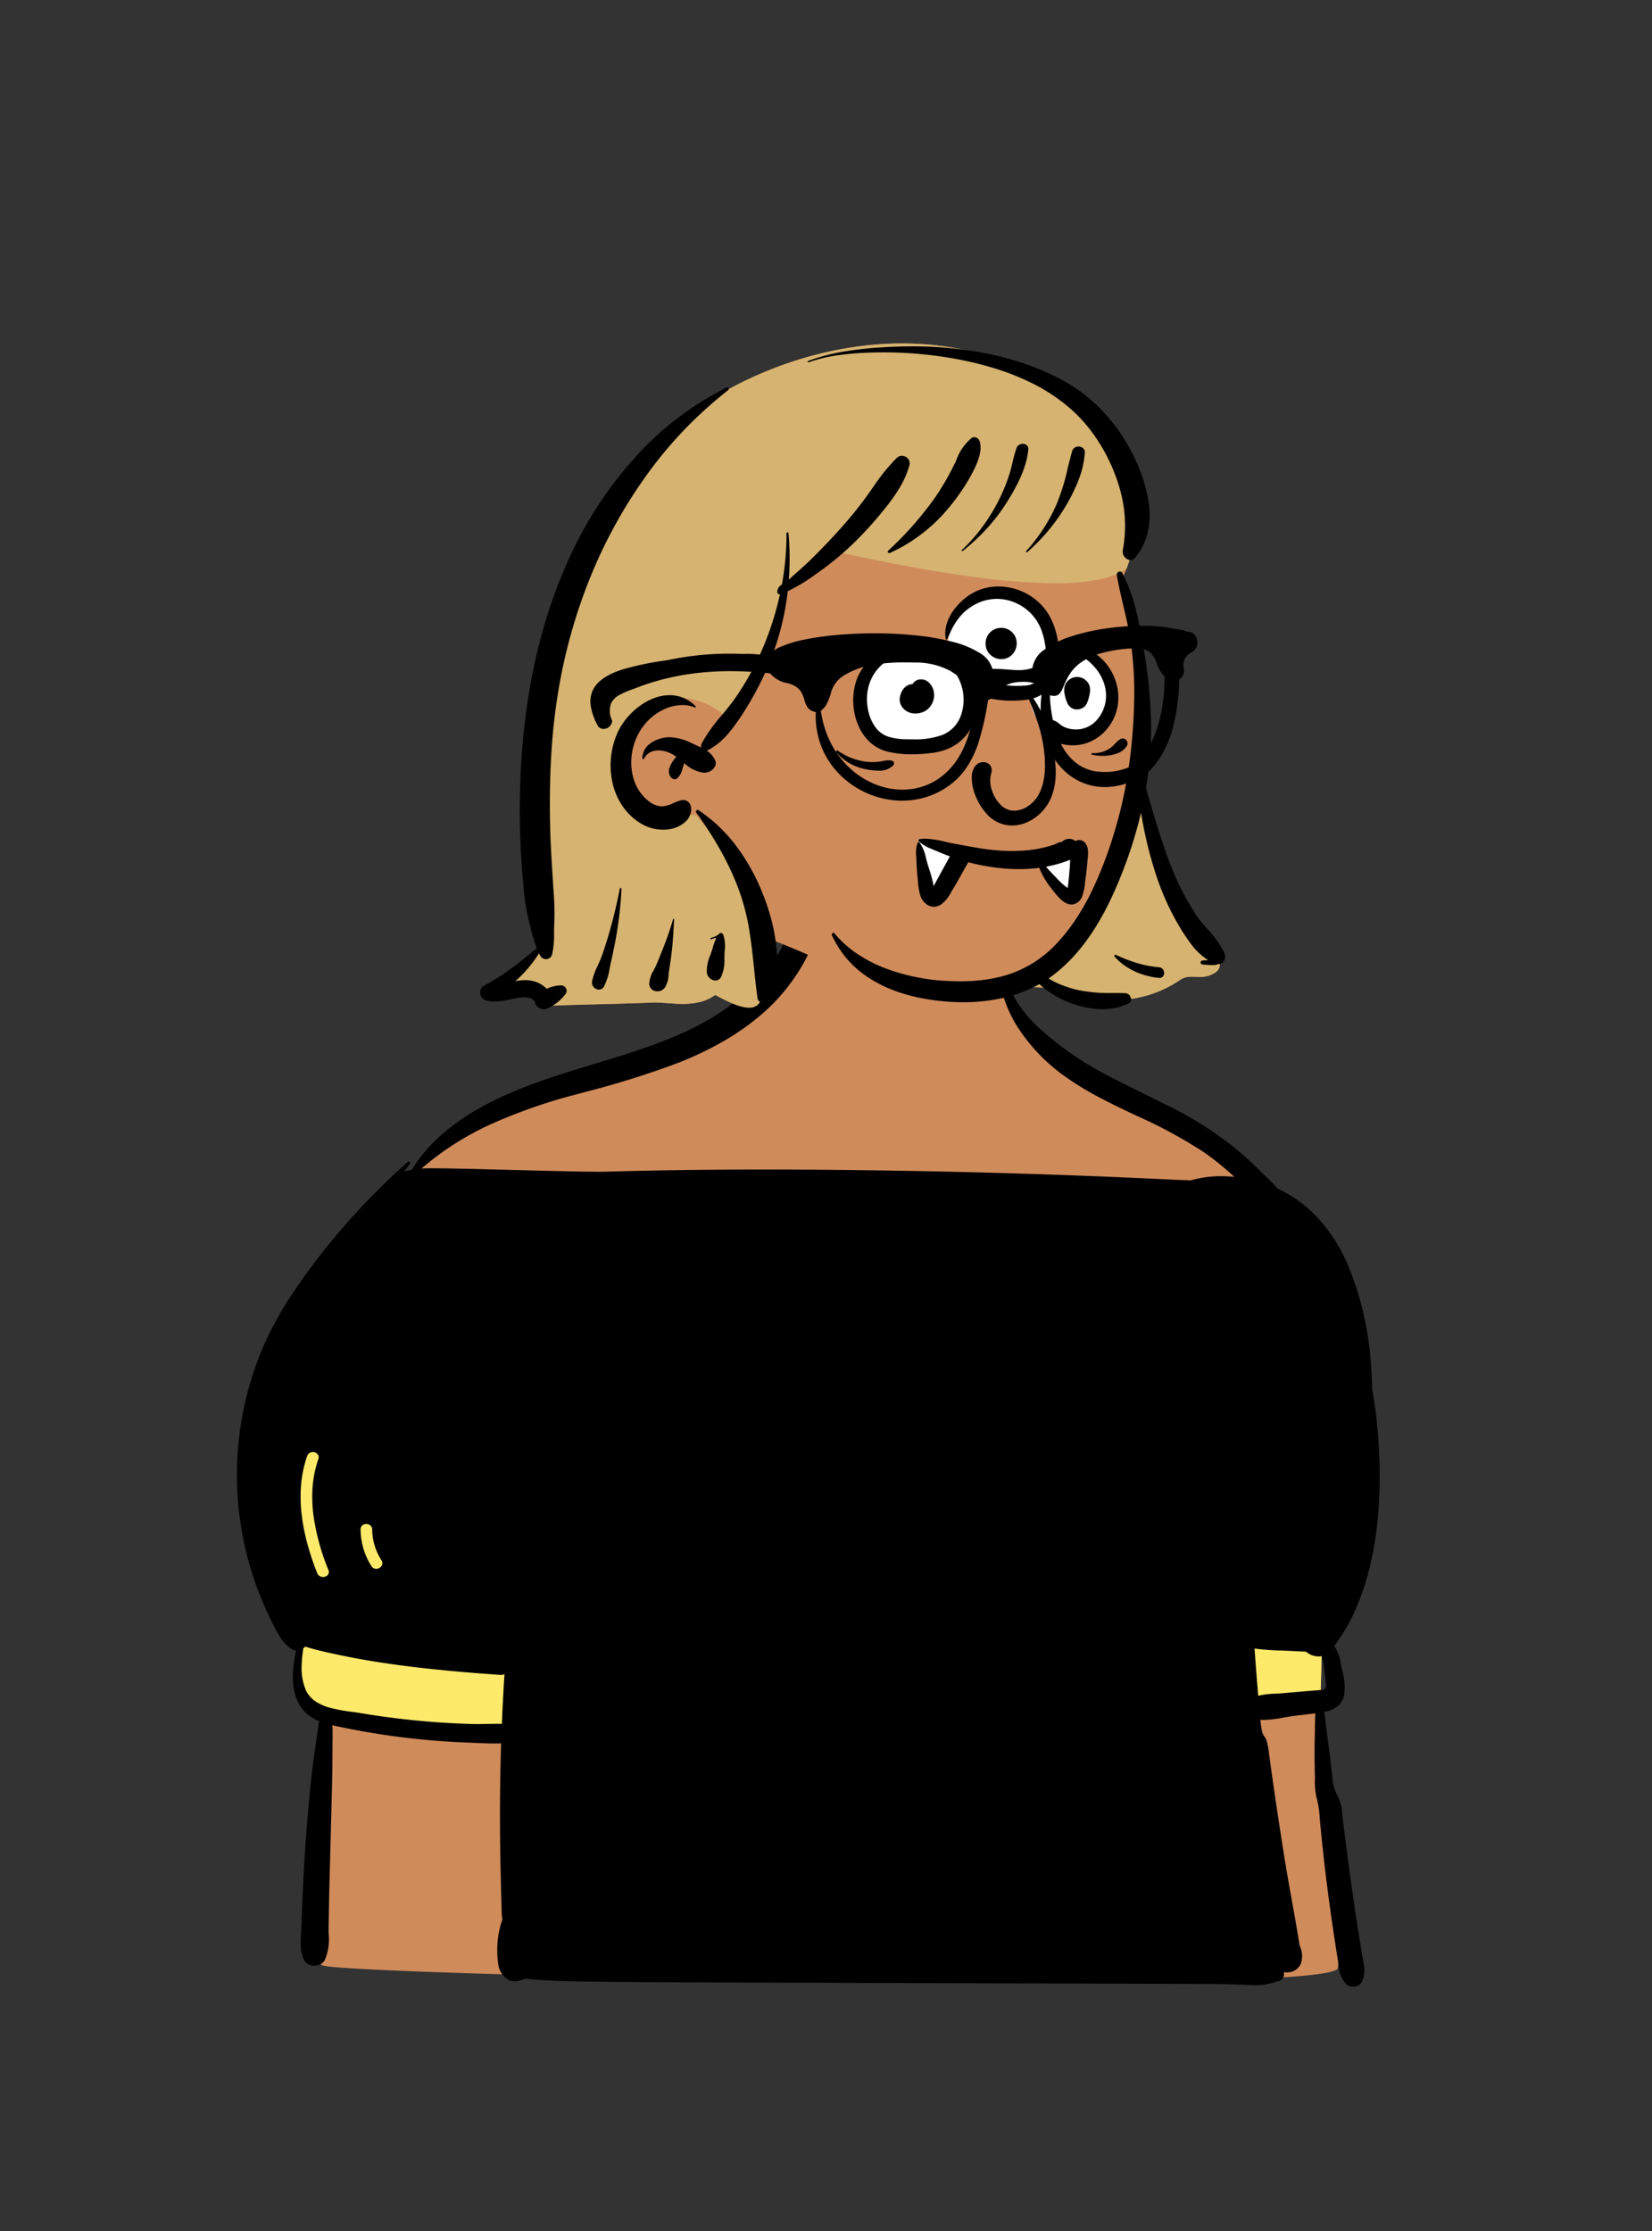 <svg id="peep-1" xmlns="http://www.w3.org/2000/svg" width="240" height="324" viewBox="0 0 240 324">
  <rect x="0" y="0" width="240" height="324" fill="#333333" stroke="none"/>
  <g id="BODY" transform="translate(31.056 135.053)">
    <path id="_Skin" data-name="✋ Skin" d="M157.3,142.745c-.513-4.762-.828-9.557-1.01-14.343s.056-9.619.16-14.4c.212-9.728.556-19.48-.218-29.193a130.27,130.27,0,0,0-5.062-27.116A69.133,69.133,0,0,0,146.4,44.958c-2.135-3.991-5.516-6.648-9.231-9.085-3.955-2.595-7.878-5.239-11.817-7.857-3.307-2.2-9.258-4.757-11.971-7.7-2.855-3.092-3.391-10.757-5.293-14.42C106.236,2.331,100.995,0,96.959,0c-6.68,0-11.741-.341-17.233,5.84-2.74,3.084-.56,6.2-3.432,9.162-2.641,2.722-9.395,5.519-12.8,7.1-4.077,1.891-8.256,3.561-12.5,5.049-4.325,1.517-8.76,2.648-13.109,4.081-4.169,1.373-9.613,7.031-12.85,10.025C22.031,44.041,21.284,43.729,19,47.11,13.976,54.531,8.95,62.037,4.952,70.071c-1.991,4-3.92,8.212-4.642,12.657C-.461,87.469.3,92.05,1.553,96.64c1.272,4.671,5.312,9.118,6.629,13.778.607,2.147-1.475,4.49-.518,6.514a14.9,14.9,0,0,0,1.766,2.791c.528.678,2.589.528,2.856,1.358s-1.221,2.579-1.244,3.447c-.031,1.242-.081,2.484-.122,3.726l-.241,7.343L10.2,150.074a16.48,16.48,0,0,0,.25,4.609,3.342,3.342,0,0,1-.384-.418c-.346-.452-1.081-.069-.787.46a4.9,4.9,0,0,0,2.025,1.951c.963,1.42,146.827,4.593,147.545.44.4-2.33-.33-4.825-.623-7.14C157.926,147.564,157.563,145.163,157.3,142.745Z" transform="translate(4.437 -6.341)" fill="#d08b5b"/>
    <path id="_Top" data-name="👕 Top" d="M0,0,150.654,8.24q.162,1.565.287,3.134c.774,9.713.43,19.465.218,29.193-.028,1.29-.066,2.583-.1,3.879L136.194,46.9,30.542,49.441,4.136,46.288l-1.1-1.9-.759-3.309c.326-1.358.983-2.764.607-4.1-.11-.388-.238-.774-.382-1.16l.136-2.655Z" transform="translate(9.731 67.093)" fill="#fdea6b"/>
    <path id="_Ink" data-name="🖍 Ink" d="M162.183,155.6a1.57,1.57,0,0,1-1.11-.432,4.294,4.294,0,0,1-1.026-2.635v0c-.02-.135-.041-.274-.064-.412-.157-.974-.308-1.942-.45-2.877-.32-2.092-.62-4.169-.892-6.176-.529-3.9-.985-7.949-1.356-12.032a13.326,13.326,0,0,0-.416-2.734,10.338,10.338,0,0,1-.273-2.934c-.064-2.511-.07-4.43-.021-6.224.01-.358.014-.728.018-1.086.008-.709.016-1.443.069-2.162-.613.084-1.237.157-1.84.228-.46.054-.937.11-1.409.171-.444.058-.9.138-1.376.222a16.947,16.947,0,0,1-2.853.338c-.177,0-.349-.006-.512-.019.177,1.89.372,2.147.578,2.418s.423.558.664,2.38c.568,4.263,1.236,8.791,2.165,14.682.354,2.244.763,4.519,1.159,6.719v.006c.391,2.171.794,4.415,1.145,6.628v0a3.4,3.4,0,0,1,.335,1.19,3.212,3.212,0,0,1-.123,1.234,1.941,1.941,0,0,1-.8,1.064,2.242,2.242,0,0,1-1.228.367,2.12,2.12,0,0,1-.491-.057,1.151,1.151,0,0,1-.084.787,1,1,0,0,1-.643.524l-.389.108a10.042,10.042,0,0,1-2.751.5h-.095c-.706-.011-1.426-.042-2.121-.071h-.02l-.808-.034c-2-.077-4.041-.082-6.012-.088h-.307l-6.109-.018h-.035l-6.076-.018-21.318-.06-.942,0L82.6,155.027l-1.993-.006c-6.523-.019-13.268-.038-19.915-.073-3.774-.019-7.467-.042-11.165-.114-2.572-.049-5.088-.116-7.58-.4-.294.1-.565.188-.828.271a2.411,2.411,0,0,1-.726.116,2.109,2.109,0,0,1-.925-.212,2.434,2.434,0,0,1-.743-.565,3.174,3.174,0,0,1-.779-1.758A13.915,13.915,0,0,1,38.2,147c.1-.4.222-.786.351-1.152a4.52,4.52,0,0,1-.076-.569c-.029-.429-.038-.87-.047-1.3v0c0-.191-.008-.389-.014-.583-.028-.929-.051-1.873-.073-2.785-.011-.455-.022-.926-.035-1.393-.066-2.657-.1-5.33-.106-7.944-.006-3.7.051-7.4.169-11.011-.3.011-.6.016-.932.016-.877,0-1.766-.039-2.625-.076h0c-.347-.015-.706-.031-1.055-.043-2.039-.074-4.114-.205-6.167-.391a110.666,110.666,0,0,1-12.158-1.8l-.236-.048h0c-.443-.09-.9-.184-1.35-.29.048.676.039,1.364.03,2.03v0c0,.2-.006.408-.007.608q0,.424,0,.848v0c-.006,1.228-.012,2.5-.036,3.747-.038,1.868-.088,3.763-.137,5.6v.008c-.028,1.041-.056,2.117-.082,3.176-.029,1.175-.061,2.365-.093,3.515v0c-.049,1.794-.1,3.65-.138,5.475-.031,1.448-.057,2.927-.076,4.4,0,.308,0,.626.007.933a7.634,7.634,0,0,1-.548,3.725,1.54,1.54,0,0,1-.655.644,1.938,1.938,0,0,1-.9.219,1.811,1.811,0,0,1-.868-.213,1.446,1.446,0,0,1-.619-.65,5.117,5.117,0,0,1-.458-1.882,15.8,15.8,0,0,1,.032-1.957v0c.015-.268.031-.544.041-.815.064-1.721.125-3.227.188-4.605.157-3.479.323-6.337.524-9,.248-3.295.522-6.235.837-8.989.172-1.509.393-3.029.606-4.5.021-.142.042-.292.061-.424.077-.54.157-1.1.266-1.645a1.873,1.873,0,0,1,.125-.842,6.779,6.779,0,0,1-1.622-.919,5.7,5.7,0,0,1-1.958-3.3,8.7,8.7,0,0,1-.254-2.045,13.764,13.764,0,0,1,.14-2.059c.09-.657.183-1.3.332-1.938A1.3,1.3,0,0,1,8,106.6a5.145,5.145,0,0,1-1.551-1.489,15.492,15.492,0,0,1-1.082-1.88l0,0-.088-.17c-.605-1.173-1.178-2.422-1.751-3.817A46.051,46.051,0,0,1,1.1,91.485,47.313,47.313,0,0,1,3.978,62.257,51.455,51.455,0,0,1,8,55.02c1.357-2.063,2.915-4.186,4.9-6.683,1.771-2.223,3.681-4.412,5.675-6.506,1.948-2.045,4.037-4.062,6.209-6a.236.236,0,0,1,.157-.065.225.225,0,0,1,.2.132.233.233,0,0,1-.036.255c-.253.313-.523.651-.824,1.031.377-.078.747-.146,1.1-.2a22.118,22.118,0,0,1,4.285-5.062,31.559,31.559,0,0,1,5.421-3.836c1.267-.718,2.589-1.381,4.04-2.028,1.293-.576,2.66-1.126,4.179-1.681,2.822-1.03,5.755-1.921,8.591-2.783,3.657-1.111,7.437-2.259,11.024-3.719A44.016,44.016,0,0,0,68.8,14.987,31.651,31.651,0,0,0,74.069,11.1a24.28,24.28,0,0,0,4.012-4.652,21.123,21.123,0,0,0,1.51-2.746c.166-.368.309-.748.448-1.116h0A11.657,11.657,0,0,1,80.816.828,1.636,1.636,0,0,1,82.271,0a1.852,1.852,0,0,1,1.315.538A1.589,1.589,0,0,1,84.045,1.7a7.668,7.668,0,0,1-.268,1.833,12.061,12.061,0,0,1-.652,1.815,24.3,24.3,0,0,1-1.873,3.32,27.346,27.346,0,0,1-4.914,5.607,34.482,34.482,0,0,1-2.816,2.2c-.938.66-1.942,1.3-2.984,1.894a49.331,49.331,0,0,1-6.361,3.03,128.55,128.55,0,0,1-13.538,4.248l-.065.018-1.051.288a78.068,78.068,0,0,0-13.321,4.7,44.544,44.544,0,0,0-4.921,2.762,41.047,41.047,0,0,0-4.48,3.369c.234-.027.738-.04,1.542-.04,2.463,0,7.362.128,12.1.252h.023c4.746.124,9.653.253,12.124.253.422,0,.768,0,1.029-.011,7.3-.212,14.835-.314,23.031-.314,6.513,0,13.375.066,20.978.2,7.228.128,14.593.323,21.889.581,3.586.126,7.234.272,11.153.446,2.029.09,3.817.173,5.468.256.328.016.66.028.981.039.462.017.94.034,1.408.062a15.737,15.737,0,0,1,4.457-.614,18.817,18.817,0,0,1,1.9.1,39.517,39.517,0,0,0-4.46-3.608,69.826,69.826,0,0,0-9.8-5.3c-1.757-.832-3.574-1.692-5.318-2.617a43.547,43.547,0,0,1-5.058-3.089,26.114,26.114,0,0,1-6.832-7.122,18.664,18.664,0,0,1-2.076-4.463,15.109,15.109,0,0,1-.674-4.889.175.175,0,0,1,.181-.166.146.146,0,0,1,.149.121,17.522,17.522,0,0,0,2.03,5.218,17.985,17.985,0,0,0,3.543,4.333,45.366,45.366,0,0,0,8.03,5.829c2.387,1.337,4.88,2.561,7.292,3.745h0c.969.476,1.971.967,2.953,1.46a54.116,54.116,0,0,1,9.615,5.943,50.385,50.385,0,0,1,4.27,3.838c.235.234.483.47.745.719a21.675,21.675,0,0,1,1.724,1.767c.039.016.08.034.118.053a18.46,18.46,0,0,1,3.325,2.029,19.406,19.406,0,0,1,2.755,2.583,22.488,22.488,0,0,1,2.235,3.035,27.55,27.55,0,0,1,1.765,3.383,45.766,45.766,0,0,1,3.37,14.944c.073.985.12,1.993.14,3a73.454,73.454,0,0,1,1.079,14.341,61.862,61.862,0,0,1-.447,6.252,45.744,45.744,0,0,1-1.188,6.151,36.822,36.822,0,0,1-1.952,5.544,24.535,24.535,0,0,1-3,5.063,7.282,7.282,0,0,1,1.022,2.914l0,.009c.027.137.053.266.08.393.023.11.046.219.071.334v0a8.463,8.463,0,0,1,.248,3.628,2.769,2.769,0,0,1-.992,1.549,3.884,3.884,0,0,1-1.713.733l-.022,0c-.051.009-.1.018-.155.026.116.668.2,1.355.271,2.019v.008c.045.39.091.794.144,1.18.284,2.05.524,4.083.756,6.05a6.164,6.164,0,0,0,.725,2.837,6.186,6.186,0,0,1,.729,2.834c.438,3.642.954,7.537,1.578,11.905.285,2,.6,4.072.936,6.163.127.787.3,1.826.473,2.872.018.109.037.217.055.321v0a4.519,4.519,0,0,1-.151,2.974,1.244,1.244,0,0,1-.533.559A1.557,1.557,0,0,1,162.183,155.6ZM9.9,106.209a1.306,1.306,0,0,1-.283.268c-.024.239-.054.482-.083.717v0a15.182,15.182,0,0,0-.147,1.81,8.136,8.136,0,0,0,.67,3.66,4.084,4.084,0,0,0,1.394,1.532,7.046,7.046,0,0,0,1.963.871,23.1,23.1,0,0,0,3.268.614c.439.06.853.117,1.24.183,3.5.589,7.1,1.026,10.69,1.3,1.8.138,3.667.233,5.552.285.231.006.473.009.739.009.462,0,.934-.009,1.391-.018h.012c.455-.009.925-.018,1.388-.018.281,0,.535,0,.778.01.1-2.425.229-4.852.382-7.213a1.246,1.246,0,0,1-.5.1c-.037,0-.075,0-.113,0-4.29-.3-9.947-.746-15.67-1.551-2.786-.391-5.435-.853-7.872-1.372C13.208,107.076,11.512,106.717,9.9,106.209Zm137.922.285c.171,2.369.351,4.675.537,6.856a12.485,12.485,0,0,1,2.554-.311c.34-.018.692-.037,1.027-.066l3.566-.31c.237-.02.482-.037.7-.053h0c.391-.028.795-.057,1.188-.1.041,0,.084-.008.13-.012h0a.743.743,0,0,0,.588-.214,1.638,1.638,0,0,0,.039-.929v0c-.011-.083-.02-.155-.024-.213-.042-.549-.1-1.1-.184-1.644q-.018-.125-.036-.252l0-.021a13,13,0,0,0-.251-1.407,1.906,1.906,0,0,0-.075-.233,2.281,2.281,0,0,1-.479.05,2.82,2.82,0,0,1-1.8-.688c-.327-.017-.66-.032-.982-.046h0c-.373-.016-.759-.034-1.137-.055-.5-.028-1.013-.047-1.512-.066h0a35.93,35.93,0,0,1-3.846-.284ZM11.011,77.948a.837.837,0,0,0-.821.58A17.187,17.187,0,0,0,9.3,82.783a21.753,21.753,0,0,0,.1,4.339,29.518,29.518,0,0,0,.858,4.294,40.345,40.345,0,0,0,1.387,4.118.879.879,0,0,0,.846.566.888.888,0,0,0,.737-.352.68.68,0,0,0,.046-.664,32.981,32.981,0,0,1-2.172-7.963,20.3,20.3,0,0,1-.121-4.1,16.023,16.023,0,0,1,.832-4.039.726.726,0,0,0-.073-.678A.9.9,0,0,0,11.011,77.948Zm7.767,10.458a.865.865,0,0,0-.618.242.777.777,0,0,0-.212.574,10.4,10.4,0,0,0,.417,2.759,9.936,9.936,0,0,0,1.159,2.537.805.805,0,0,0,.693.393.947.947,0,0,0,.814-.47.735.735,0,0,0-.048-.776,8.339,8.339,0,0,1-1.345-4.443.793.793,0,0,0-.275-.612A.9.9,0,0,0,18.777,88.406Z" transform="translate(3.379 -2.132)"/>
  </g>
  <g id="HEAD" transform="translate(78.592 38.043)">
    <path id="_Skin-2" data-name="✋ Skin" d="M95.213,77.955c-.836-1.239-2.848-10.23-4.133-11.613.1-5.311,1.562-23.7-2.622-31.967.88-.892,3.218-8.576,2.622-11.48C93.051,16.813,80.39,7.151,75.572,4.54,53.178-7.5,20.728,5.79,10.544,28.091c-6.12,13.43-6.233,28.467-6.925,42.918-.082,3.093-.365,6.211-.362,9.3.443,2.715,2.59,5.48.962,7.737C2.421,89.293-1.213,92.33.4,94.053c.948.792,2.463.332,3.492,1.093.524.294.851.938,1.463,1.036,5.6-.213,9.546-.231,15.159-.459,2.458-.081,6.2.961,9.021-1.113,9.853,5.494,5.732-2.477,7.724-8.152,6.067,2.057,18.154,8.615,24.621,8.827,5.256.651,10.17-2.417,15.337-1.719,6.419,2.391,13.941,2.922,19.821-1.123,1.467-1.059,3.1.168,4.949-.976C105.587,89.744,97.027,79.867,95.213,77.955Z" transform="translate(-4.216 11.836)" fill="#d08b5b"/>
    <path id="_Hair" data-name="💈 Hair" d="M34.456,96.457c-1.079,0-2.687-.6-4.916-1.847a6.3,6.3,0,0,1-2.3,1.048,10.307,10.307,0,0,1-2.437.256c-.7,0-1.368-.044-2.106-.1l-.106-.008c-.637-.046-1.238-.09-1.785-.09-.1,0-.2,0-.291,0-2.93.119-5.456.182-7.9.243-2.253.056-4.583.114-7.26.216a1.76,1.76,0,0,1-.9-.577,2.839,2.839,0,0,0-.561-.459,3.592,3.592,0,0,0-1.747-.532A3.213,3.213,0,0,1,.4,94.053a1.443,1.443,0,0,1-.4-1.187,5.049,5.049,0,0,1,1.634-2.673,18.923,18.923,0,0,1,2.575-2.146,3.073,3.073,0,0,0,.53-1.193,3.867,3.867,0,0,0,.036-1.265,12.623,12.623,0,0,0-.761-2.679,14.951,14.951,0,0,1-.768-2.6c0-1.814.1-3.668.192-5.46.067-1.26.136-2.562.17-3.84l.061-1.3c.04-.873.079-1.764.117-2.625v-.01c.288-6.54.587-13.3,1.5-19.869a81.758,81.758,0,0,1,1.921-9.728c.433-1.631.923-3.228,1.456-4.745.56-1.593,1.187-3.154,1.864-4.64a42.222,42.222,0,0,1,7.742-11.357,50.279,50.279,0,0,1,5.2-4.789,54.328,54.328,0,0,1,5.888-4.093,56.077,56.077,0,0,1,13.21-5.785A52.989,52.989,0,0,1,49.6.53,48.585,48.585,0,0,1,56.685,0a42.655,42.655,0,0,1,9.739,1.1A37.352,37.352,0,0,1,75.572,4.54,42.232,42.232,0,0,1,80.3,7.654a52.779,52.779,0,0,1,5.567,4.762c2.968,2.952,6.281,7.167,5.208,10.48a13.918,13.918,0,0,1-.344,4.717A35.16,35.16,0,0,1,89.3,32.678a7.7,7.7,0,0,1-1.738.94,13.94,13.94,0,0,1-2.315.671,32.2,32.2,0,0,1-6.358.537,95.4,95.4,0,0,1-12.937-1.075c-5.057-.714-10.963-1.8-17.554-3.227l-.867-.189-7.717,4.584L36.643,46.86a22.724,22.724,0,0,0-2.886,3.516,26.5,26.5,0,0,0-2.273,4.216,10.115,10.115,0,0,0-1.943-1.552,10.58,10.58,0,0,0-2.236-1.067,9.1,9.1,0,0,0-2.907-.485c-.277,0-.557.013-.834.04a28.539,28.539,0,0,0-4,2.057,14.288,14.288,0,0,0-2.789,2.233,3.661,3.661,0,0,0-.807,1.49,8.084,8.084,0,0,0-.283,2.2,26.354,26.354,0,0,0,1,6.513l.086.326,6.794,2.121h3.153l8.662,10.612,1.265,10.917c-.036.612-.051,1.212-.064,1.793A12.788,12.788,0,0,1,36.25,95.1,1.721,1.721,0,0,1,34.456,96.457Zm52.4-1.034a25.2,25.2,0,0,1-4.895-.5,30.916,30.916,0,0,1-4.742-1.356,11.944,11.944,0,0,0-1.594-.1c-.212,0-.43.005-.649.016l-.306-.962L81.7,86.458,89.192,71.33l1.973-7.49-.044,1.127c-.021.586-.034,1.023-.041,1.377.742.8,1.722,4.118,2.587,7.047a28.318,28.318,0,0,0,1.546,4.565l.181.193a59.411,59.411,0,0,1,4.622,5.727,24.643,24.643,0,0,1,2.15,3.6,5.173,5.173,0,0,1,.661,2.907,1.449,1.449,0,0,1-.835,1.088A3.744,3.744,0,0,1,99.912,92c-.2,0-.393-.007-.581-.015h-.008c-.193-.007-.375-.014-.558-.014a2.754,2.754,0,0,0-1.721.473,16.464,16.464,0,0,1-4.9,2.283A19.578,19.578,0,0,1,86.859,95.423Z" transform="translate(-4.216 11.836)" fill="#d6b370"/>
    <path id="_Ink-2" data-name="🖍 Ink" d="M90.429,96.267a13.185,13.185,0,0,1-4.1-.719,14.1,14.1,0,0,1-3.612-1.771,10.368,10.368,0,0,1-1.451-1.158,19.89,19.89,0,0,1-5.338,2.017,25.981,25.981,0,0,1-5.733.614,32.09,32.09,0,0,1-5.673-.519A25.074,25.074,0,0,1,60.292,93.6a19.155,19.155,0,0,1-3.912-1.962,14.523,14.523,0,0,1-3.065-2.677,14.9,14.9,0,0,1-2.193-3.428.257.257,0,0,1,.021-.247.244.244,0,0,1,.2-.122.2.2,0,0,1,.154.081,15.447,15.447,0,0,0,3.294,2.969,20.347,20.347,0,0,0,3.988,2.068,29.457,29.457,0,0,0,8.74,1.857c.761.049,1.507.073,2.217.073a26.853,26.853,0,0,0,3.491-.218,20.483,20.483,0,0,0,3.413-.739,16.607,16.607,0,0,0,7.176-4.585,26.431,26.431,0,0,0,2.746-3.486,35.255,35.255,0,0,0,2.226-3.895,57.731,57.731,0,0,0,3.243-8.33,63.792,63.792,0,0,0,2.132-9.274A77.158,77.158,0,0,0,95.01,52.2a51.527,51.527,0,0,0-.527-9.621c-.264-1.665-.653-3.328-1.03-4.937h0c-.336-1.433-.683-2.915-.939-4.392a.464.464,0,0,1,.106-.382.473.473,0,0,1,.353-.175.374.374,0,0,1,.336.222,24.616,24.616,0,0,1,1.984,5.378c.476,1.86.8,3.73,1.126,5.642a71.044,71.044,0,0,1,1.076,11.383,51.3,51.3,0,0,1-.75,8.868l.061.21c.115.392.229.781.341,1.154l.173.577c.134.443.265.889.393,1.321v0c.194.656.394,1.335.6,2,.69,2.217,1.457,4.581,2.4,6.846a36.581,36.581,0,0,0,3.3,6.237,21.516,21.516,0,0,0,1.7,2.131,13.622,13.622,0,0,1,2.436,3.459,1.277,1.277,0,0,1-.1,1.171.891.891,0,0,1-.759.421,1.024,1.024,0,0,1-.139-.01.362.362,0,0,1-.255.126c-.188.016-.378.024-.582.024-.47,0-.943-.045-1.361-.084a.288.288,0,0,1,0-.575c.334-.032.589-.052.827-.065a9.032,9.032,0,0,1-2.461-2.3,28.233,28.233,0,0,1-1.853-2.805,37.032,37.032,0,0,1-3.283-7.369,57.475,57.475,0,0,1-1.994-7.993c-.054-.293-.107-.6-.164-.937a62.326,62.326,0,0,1-2.4,7.848l-.135.352c-.608,1.58-1.206,2.985-1.827,4.295a40.7,40.7,0,0,1-2.234,4.122A29.566,29.566,0,0,1,86.674,88.1a23,23,0,0,1-3.388,3.2c-.2.152-.418.309-.691.5l.284.163c.312.179.573.323.833.444A16.4,16.4,0,0,0,86.9,93.485a23.3,23.3,0,0,0,5.153.422h0c.562,0,1.142.009,1.709.027a.88.88,0,0,1,.795.717.682.682,0,0,1-.386.8,8.3,8.3,0,0,1-1.85.627A9.142,9.142,0,0,1,90.429,96.267ZM9.241,96.262a1.284,1.284,0,0,1-.744-.235,1.32,1.32,0,0,1-.486-.653L8,95.326a.989.989,0,0,0-.61-.627,2.607,2.607,0,0,0-.985-.161,5.788,5.788,0,0,0-1.086.114l-.224.046-.422.09-.016,0a12.052,12.052,0,0,1-2.5.358,4.958,4.958,0,0,1-1.311-.167,1.082,1.082,0,0,1-.579-.393,1.292,1.292,0,0,1-.253-.64,1.168,1.168,0,0,1,.1-.622,1.016,1.016,0,0,1,.457-.471,29.5,29.5,0,0,0,3.8-2.393c1.2-.876,2.376-1.833,3.514-2.758h0l.362-.295a23.9,23.9,0,0,1-.965-3.227v0c-.077-.31-.157-.631-.237-.938a32.477,32.477,0,0,1-.768-5.288c-.017-.191-.037-.408-.056-.617a110.948,110.948,0,0,1-.436-11.2c.032-3.221.2-6.4.493-9.439a93.345,93.345,0,0,1,1.377-9.335,80.7,80.7,0,0,1,2.383-9.112,71.478,71.478,0,0,1,3.513-8.77,56.32,56.32,0,0,1,4.153-7.2,58.4,58.4,0,0,1,5.15-6.521,43.826,43.826,0,0,1,6.031-5.481,47.141,47.141,0,0,1,6.919-4.3.259.259,0,0,1,.118-.031.212.212,0,0,1,.2.15.241.241,0,0,1-.089.274A60.553,60.553,0,0,0,23.659,19.465a71.081,71.081,0,0,0-7.773,14.4,78.108,78.108,0,0,0-4.44,15.762,87.163,87.163,0,0,0-1.092,9.621c-.184,3.028-.244,6.2-.185,9.685.041,2.426.171,4.826.352,7.683l.183,2.837a37.621,37.621,0,0,1,.1,3.96l-.015.307c-.027.475-.031.958-.035,1.426a13.255,13.255,0,0,1-.287,3.185.929.929,0,0,1-1.68.22c-.067-.114-.136-.243-.219-.406a18.9,18.9,0,0,1-3.445,4.063,6.658,6.658,0,0,1,1.416-.173,4.337,4.337,0,0,1,.515.03A4.225,4.225,0,0,1,9.693,93.3a5.006,5.006,0,0,1,2.107-.5h0a.791.791,0,0,1,.686.428.725.725,0,0,1-.016.749A6.476,6.476,0,0,1,9.885,96.1,1.361,1.361,0,0,1,9.241,96.262ZM41.086,95.3a.811.811,0,0,1-.512-.164A.791.791,0,0,1,40.3,94.6c-.191-1.386-.337-2.8-.479-4.158h0c-.173-1.661-.351-3.378-.611-5.054a32.175,32.175,0,0,0-2.374-8.368c-.459-1.065-.989-2.155-1.576-3.241a55.539,55.539,0,0,0-3.861-6.086.207.207,0,0,1-.014-.222.28.28,0,0,1,.237-.152.207.207,0,0,1,.116.035A22.328,22.328,0,0,1,37.251,72.6a29.581,29.581,0,0,1,3.73,6.664,32.813,32.813,0,0,1,1.261,3.69,25.77,25.77,0,0,1,.766,3.907,16.325,16.325,0,0,1-.825,7.747A1.205,1.205,0,0,1,41.086,95.3ZM25.769,93.665a1.232,1.232,0,0,1-.894-.357,1.093,1.093,0,0,1-.287-.826,4.036,4.036,0,0,1,.6-1.8v0c.076-.145.155-.3.232-.453.258-.526.482-1.077.668-1.547L26.4,87.9a48.512,48.512,0,0,0,1.648-4.7.078.078,0,0,1,.077-.056.082.082,0,0,1,.06.024.069.069,0,0,1,.018.053c-.022.346-.043.7-.064,1.039-.079,1.324-.161,2.693-.329,4.024-.064.505-.141,1.017-.217,1.512h0c-.046.3-.093.613-.137.921-.025.176-.044.354-.063.526a3.864,3.864,0,0,1-.521,1.859A1.322,1.322,0,0,1,25.769,93.665Zm-8.508-.247a1.041,1.041,0,0,1-.985-1.21,9.748,9.748,0,0,1,.825-2.282c.181-.4.369-.808.515-1.2.344-.928.674-1.935,1.038-3.167.626-2.116,1.185-4.41,1.66-6.819a.1.1,0,0,1,.109-.085.134.134,0,0,1,.1.039.1.1,0,0,1,.028.077,55.738,55.738,0,0,1-.8,7.089c-.168.94-.375,1.955-.651,3.2l-.1.455c-.055.242-.1.488-.156.748a9.14,9.14,0,0,1-.825,2.683A.854.854,0,0,1,17.261,93.418Zm16.944-1.325a1.264,1.264,0,0,1-.816-.334,1.282,1.282,0,0,1-.439-.808,5.741,5.741,0,0,1,.5-2.532c.074-.206.15-.42.218-.628.053-.163.1-.329.151-.49a7.352,7.352,0,0,1,.53-1.411,5.07,5.07,0,0,0-.572.146c-.077.023-.15.045-.223.064a.1.1,0,0,1-.026,0,.083.083,0,0,1-.081-.073.091.091,0,0,1,.06-.1c.073-.026.152-.052.221-.075a2.465,2.465,0,0,0,.982-.5l.05-.052a.3.3,0,0,1,.226-.105.414.414,0,0,1,.357.26,5.26,5.26,0,0,1,.2,2.344c-.014.217-.028.442-.034.657l-.005.214q0,.09,0,.18v.02a5.968,5.968,0,0,1-.453,2.647A.925.925,0,0,1,34.206,92.093Zm64.515-.376c-.026,0-.054,0-.081,0a10.731,10.731,0,0,1-3.508-.943,9.725,9.725,0,0,1-1.586-.922A8.288,8.288,0,0,1,92.2,88.641a.164.164,0,0,1-.034-.181.172.172,0,0,1,.157-.1.188.188,0,0,1,.08.018,21.68,21.68,0,0,0,3.04,1.18,16.3,16.3,0,0,0,3.2.612.814.814,0,0,1,.738.882A.649.649,0,0,1,98.72,91.717ZM26.585,70.193a6.269,6.269,0,0,1-3.344-.979,8.662,8.662,0,0,1-2.616-2.566,9.868,9.868,0,0,1-1.39-3.318,11.679,11.679,0,0,1,.718-7.173,9.251,9.251,0,0,1,1.283-2.068,10.442,10.442,0,0,1,1.819-1.757,8.959,8.959,0,0,1,2.166-1.22,6.479,6.479,0,0,1,2.325-.457,5.139,5.139,0,0,1,1.952.377,5.6,5.6,0,0,1,1.817,1.223.111.111,0,0,1,.019.122.1.1,0,0,1-.089.068.094.094,0,0,1-.036-.008,4.674,4.674,0,0,0-1.8-.348,6.542,6.542,0,0,0-2.829.7,7.818,7.818,0,0,0-2.325,1.723,8.62,8.62,0,0,0-1.559,2.411A8.807,8.807,0,0,0,22,59.711a8.368,8.368,0,0,0,.255,2.893,6.571,6.571,0,0,0,1.334,2.564,5.833,5.833,0,0,0,1.177,1.072,3.173,3.173,0,0,0,1.475.553c.062.005.125.008.187.008a4.176,4.176,0,0,0,1.646-.466,5.919,5.919,0,0,1,1.168-.417,1.426,1.426,0,0,1,.282-.029,1.089,1.089,0,0,1,.782.31,1.292,1.292,0,0,1,.362.808,2.447,2.447,0,0,1-.869,2.066,4.361,4.361,0,0,1-2.077,1.013A6.131,6.131,0,0,1,26.585,70.193Zm1.7-7.321a.787.787,0,0,1-.586-.328,1.44,1.44,0,0,1-.157-1.384,4.168,4.168,0,0,1,.736-1.27c.074-.091.155-.182.239-.27a5.567,5.567,0,0,0-.688-.445,4.135,4.135,0,0,0-1.9-.493,2.563,2.563,0,0,0-1.215.278,2.053,2.053,0,0,0-.89.935.11.11,0,0,1-.1.064.146.146,0,0,1-.094-.036.122.122,0,0,1-.044-.093,2.664,2.664,0,0,1,1.177-2.184,4.881,4.881,0,0,1,2.432-.871c.12-.01.243-.015.366-.015a7.774,7.774,0,0,1,3.144.845l.206.095c.146.068.3.135.44.2.264.119.536.242.8.372a.712.712,0,0,1,.039-.582,23.745,23.745,0,0,1,2.97-4.168c.7-.848,1.425-1.724,2.043-2.628a41.02,41.02,0,0,0,3.959-7.267A44.162,44.162,0,0,0,43.574,36a.275.275,0,0,1-.055.006.344.344,0,0,1-.246-.112.291.291,0,0,1-.083-.218,1.222,1.222,0,0,1,.668-1.081,40.383,40.383,0,0,0,.661-7.443.134.134,0,0,1,.14-.143.153.153,0,0,1,.157.143,41.6,41.6,0,0,1,.047,6.72c.405-.374.825-.746,1.23-1.105.652-.578,1.326-1.175,1.952-1.79,1.568-1.542,3.059-3.1,4.432-4.644a56.209,56.209,0,0,0,4.087-5.115l.658-.939A27.353,27.353,0,0,1,60.545,16.2a1.064,1.064,0,0,1,.747-.305,1.171,1.171,0,0,1,.913.451,1.042,1.042,0,0,1,.173.924A12.914,12.914,0,0,1,61,20.466a25.075,25.075,0,0,1-2,2.858,54.828,54.828,0,0,1-4.5,5.04,42.548,42.548,0,0,1-5.147,4.316l-.548.389a25.906,25.906,0,0,1-4.1,2.49,39.1,39.1,0,0,1-2.063,8.828,42.572,42.572,0,0,1-3.792,7.865l-.22.355a29.687,29.687,0,0,1-2.378,3.4,10.363,10.363,0,0,1-3.114,2.633.769.769,0,0,1-.214.073,3.191,3.191,0,0,1,1.255,1.453.96.96,0,0,1-.007.766,1.678,1.678,0,0,1-.9.842,2.074,2.074,0,0,1-.766.147,5.02,5.02,0,0,1-2.818-1.381c-.053.118-.1.224-.131.324-.055.156-.1.314-.147.467a2.455,2.455,0,0,1-.824,1.446A.488.488,0,0,1,28.287,62.873ZM94.5,31.041a1.135,1.135,0,0,1-.843-.444,1.214,1.214,0,0,1-.281-.979,19.314,19.314,0,0,0-.332-8.572,25.7,25.7,0,0,0-3.6-7.821,21.657,21.657,0,0,0-4.115-4.55,26.417,26.417,0,0,0-5.079-3.3,36.01,36.01,0,0,0-5.695-2.244,50.3,50.3,0,0,0-5.962-1.4,58.02,58.02,0,0,0-9.9-.861c-.652,0-1.312.011-1.961.034a43.77,43.77,0,0,0-4.564.362,22.438,22.438,0,0,0-4.448,1.049.1.1,0,0,1-.034.006.088.088,0,0,1-.083-.078.1.1,0,0,1,.065-.12A27.652,27.652,0,0,1,53.034.725,53.452,53.452,0,0,1,58.561.131C59.952.044,61.344,0,62.7,0A55.1,55.1,0,0,1,73.82,1.08,43.506,43.506,0,0,1,79.2,2.548,37.213,37.213,0,0,1,84.3,4.74a23.464,23.464,0,0,1,5.695,4.184,25.829,25.829,0,0,1,4.258,5.665,26.638,26.638,0,0,1,1.821,3.956,21.222,21.222,0,0,1,1.067,4.218,11.309,11.309,0,0,1-.115,4.184,9.026,9.026,0,0,1-.68,1.92,9.728,9.728,0,0,1-1.155,1.81A.88.88,0,0,1,94.5,31.041ZM59.458,30.016a.238.238,0,0,1-.216-.143.18.18,0,0,1,.055-.2,49.129,49.129,0,0,0,6.854-7.785,37.7,37.7,0,0,0,2.583-4.409c.148-.289.293-.6.446-.932v0a7.427,7.427,0,0,1,2.248-3.248.7.7,0,0,1,.378-.112.845.845,0,0,1,.768.58c.551,1.651-.641,3.856-1.352,5.174a29.529,29.529,0,0,1-3.1,4.473A23.85,23.85,0,0,1,64.213,27.2,22.944,22.944,0,0,1,59.548,30,.22.22,0,0,1,59.458,30.016Zm19.963-.1a.114.114,0,0,1-.1-.068.1.1,0,0,1,.022-.116,25.085,25.085,0,0,0,4.424-6.818,31.466,31.466,0,0,0,1.616-5.232c.2-.809.4-1.646.64-2.471a.879.879,0,0,1,.361-.5,1.026,1.026,0,0,1,.561-.163.97.97,0,0,1,.711.287.815.815,0,0,1,.21.625,13.762,13.762,0,0,1-.986,4.135,25.32,25.32,0,0,1-1.925,3.816A27.669,27.669,0,0,1,79.5,29.882.112.112,0,0,1,79.421,29.912Zm-9.363-.174a.1.1,0,0,1-.09-.06.078.078,0,0,1,.023-.088,25.42,25.42,0,0,0,2.858-3.2,27.115,27.115,0,0,0,2.294-3.63A25.852,25.852,0,0,0,76.864,18.7c.194-.6.344-1.22.488-1.821a20.472,20.472,0,0,1,.59-2.118.873.873,0,0,1,.369-.452,1.044,1.044,0,0,1,.542-.151.836.836,0,0,1,.622.249.745.745,0,0,1,.175.586,10.81,10.81,0,0,1-.43,2.15,16.629,16.629,0,0,1-.817,2.129,30,30,0,0,1-2.217,3.907,26.434,26.434,0,0,1-2.772,3.515,29.741,29.741,0,0,1-3.3,3.028A.1.1,0,0,1,70.058,29.738Z" transform="translate(-8.854 12.258)"/>
  </g>
  <g id="FACE" transform="translate(112.183 77.354)">
    <path id="teeth" d="M2.232,8.525h0L0,0,.36.056A28.365,28.365,0,0,1,4.344.9c.881.284,1.328.577,1.328.869l0,.04c-.047.657-1.2,2.916-3.438,6.714Zm19.759-.587h0L17.873,3.423l4.908-1.58-.791,6.1Z" transform="translate(21.294 44.824)" fill="#fff"/>
    <ellipse id="eye" cx="8.345" cy="7.609" rx="8.345" ry="7.609" transform="translate(12.465 16.274)" fill="#fff"/>
    <ellipse id="eye-2" data-name="eye" cx="7.606" cy="7.503" rx="7.606" ry="7.503" transform="translate(25.563 8.665)" fill="#fff"/>
    <path id="eye-3" data-name="eye" d="M6.127,12.992c3.384,0,6.127-3.028,6.127-6.763A6,6,0,0,0,6.127,0,6,6,0,0,0,0,6.229C0,9.964,2.743,12.992,6.127,12.992Z" transform="translate(37.394 17.02)" fill="#fff"/>
    <path id="_Ink-3" data-name="🖍 Ink" d="M14.193,46.515a1.831,1.831,0,0,1-.948-.284,2.46,2.46,0,0,1-1.052-1.456,9.124,9.124,0,0,1-.306-1.847v0c-.011-.112-.021-.218-.032-.323-.1-.954-.158-1.746-.187-2.492l-.012-.356c0-.155-.012-.311-.021-.476a4.737,4.737,0,0,1,.178-2.019A.217.217,0,0,1,12,37.125a.142.142,0,0,1,.111.055,6.123,6.123,0,0,1,.954,2.34c.057.222.111.432.17.634.089.307.187.615.291.941a15.663,15.663,0,0,1,.634,2.424l.045-.079c.171-.325.341-.64.485-.905l.49-.9c.4-.738.824-1.511,1.339-2.433-.548-.206-1.084-.426-1.536-.614L13.826,38.1A5.529,5.529,0,0,1,12,37a.192.192,0,0,1-.041-.188.154.154,0,0,1,.119-.11,4.551,4.551,0,0,1,.858-.076,13.63,13.63,0,0,1,2.935.455c.412.094.8.183,1.174.252l.114.021c.464.081.935.168,1.391.252,1.367.251,2.78.511,4.185.655a28.178,28.178,0,0,0,2.85.151,22.473,22.473,0,0,0,2.554-.141,17.411,17.411,0,0,0,2.545-.493c.362-.1.719-.207,1.061-.324l.04-.015c.058-.024.136-.062.226-.105a2.219,2.219,0,0,1,.639-.244.087.087,0,0,1,.064.02.061.061,0,0,1,.015.046,1.524,1.524,0,0,1,.76-.463,1.361,1.361,0,0,1,.345-.043,1.518,1.518,0,0,1,.956.331.8.8,0,0,1,.5-.17,1.2,1.2,0,0,1,.937.5,2.023,2.023,0,0,1,.354,1.025,6.272,6.272,0,0,1-.039,1.1c-.01.11-.021.223-.03.335l-.006.076c-.054.761-.137,1.549-.253,2.412l-.048.344c-.02.142-.038.294-.058.455a7.89,7.89,0,0,1-.376,1.851,1.812,1.812,0,0,1-1.218,1.225,1.438,1.438,0,0,1-.376.05c-.952,0-1.814-.93-2.532-1.84l-.4-.514a11.4,11.4,0,0,1-1.253-1.908c-.187-.368-.328-.672-.444-.955-.015-.036-.026-.068-.037-.1l0-.014a22.358,22.358,0,0,1-2.971.194,26.158,26.158,0,0,1-3.4-.229,31.926,31.926,0,0,1-3.952-.774L18.594,41.1c-.613,1.1-1.343,2.4-2.11,3.672l-.057.092A4.655,4.655,0,0,1,15.467,46,2.012,2.012,0,0,1,14.193,46.515Zm19.8-6.832h0A18.055,18.055,0,0,1,30.475,40.7l.011.011c.068.07.146.15.215.231.267.309.545.6.882.95l.181.186c.072.074.15.156.232.242a9.835,9.835,0,0,0,1.628,1.463l.038-.2c.007-.041.011-.068.014-.09l.075-.672c.011-.106.024-.22.035-.336.051-.507.094-1.023.135-1.522l.025-.3c.023-.281.031-.574.039-.857l0-.12ZM25.54,34.709h0a4.93,4.93,0,0,1-3.733-1.746,8.832,8.832,0,0,1-1.544-2.51,7.057,7.057,0,0,1-.566-2.884,2.69,2.69,0,0,1,.432-1.387,1.44,1.44,0,0,1,1.218-.67l.1,0a1.2,1.2,0,0,1,.938.479,1.288,1.288,0,0,1,.148,1.108l-.014.046a4.134,4.134,0,0,0,.139,2.541,5.125,5.125,0,0,0,1.4,2.181,2.721,2.721,0,0,0,1.817.691,3.643,3.643,0,0,0,2.039-.688,4.828,4.828,0,0,0,1.5-1.651,7.13,7.13,0,0,0,.647-1.717,10.072,10.072,0,0,0,.257-1.849,17.89,17.89,0,0,0-.252-3.708,21.111,21.111,0,0,0-.838-3.339C28.846,18.487,28.4,17.364,28,16.4c-.1.019-.2.034-.281.045a16.976,16.976,0,0,1-2.227.141,14.12,14.12,0,0,1-2.619-.224,6.384,6.384,0,0,1-2.3-.846,8.38,8.38,0,0,1-1.294,5.554,6.743,6.743,0,0,1-2.258,2.114,8.111,8.111,0,0,1-2.948.968,22.68,22.68,0,0,1-3.089.22A14.927,14.927,0,0,1,7.528,24a5.873,5.873,0,0,1-2.359-1.165,6.7,6.7,0,0,1-1.624-1.977,8.9,8.9,0,0,1-1.037-3.552,9.163,9.163,0,0,1,.427-3.659,7.121,7.121,0,0,1,.832-1.666,8.133,8.133,0,0,1,1.249-1.456A7.846,7.846,0,0,1,6.571,9.406a6.585,6.585,0,0,1,1.757-.663,6.821,6.821,0,0,1,3.708-.98c.222,0,.446.009.666.026a9.14,9.14,0,0,1,3.128.818,7.874,7.874,0,0,1,2.594,1.919,8.6,8.6,0,0,1,1.355,2.09,1.042,1.042,0,0,1,.409-.2,1.5,1.5,0,0,1,.345-.046,1.017,1.017,0,0,1,.344.059,1.5,1.5,0,0,1,.389.284l.233.274a2.593,2.593,0,0,0,1.066.82,10.44,10.44,0,0,0,3.8.625c.357,0,.711-.014,1.053-.04A2.946,2.946,0,0,0,29.8,13.049a5.714,5.714,0,0,0,.692-3.3,11.734,11.734,0,0,0-.659-3.364A6.88,6.88,0,0,0,28.8,4.507a6.995,6.995,0,0,0-3.378-2.372,6.632,6.632,0,0,0-5.229.469,7.921,7.921,0,0,0-1.746,1.259,9.608,9.608,0,0,0-1.973,3.057c-.114.24-.232.488-.356.735a.1.1,0,0,1-.092.052.1.1,0,0,1-.107-.079,4.551,4.551,0,0,1,.131-2.177,6.745,6.745,0,0,1,1.027-2.027,8.983,8.983,0,0,1,1.6-1.68A7.973,7.973,0,0,1,20.52.611,7.709,7.709,0,0,1,23.568,0,8.6,8.6,0,0,1,26.31.454a8.773,8.773,0,0,1,2.473,1.3,8.344,8.344,0,0,1,2.63,3.385,10.921,10.921,0,0,1,.661,2.059,13.1,13.1,0,0,1,.28,2.162,3.152,3.152,0,0,1,2.1-.763,5.129,5.129,0,0,1,2.207.564,7.663,7.663,0,0,1,1.89,1.319,7.912,7.912,0,0,1,2.018,3.156,7.568,7.568,0,0,1,.319,3.722,7,7,0,0,1-.566,1.8,7.123,7.123,0,0,1-1.013,1.576,6.561,6.561,0,0,1-3.087,2.058,6.437,6.437,0,0,1-1.872.273,6.533,6.533,0,0,1-1.767-.24,6.805,6.805,0,0,1-1.338-.528l.02.079c.019.076.038.155.057.231a19.916,19.916,0,0,1,.568,3.869,12.037,12.037,0,0,1-.083,1.957,9.058,9.058,0,0,1-.447,1.891,6.784,6.784,0,0,1-.952,1.768,6.908,6.908,0,0,1-1.383,1.39,6.354,6.354,0,0,1-1.671.909A5.377,5.377,0,0,1,25.54,34.709ZM7.433,10.75A6.593,6.593,0,0,0,5.4,12.862a6.665,6.665,0,0,0-.909,2.994,7.755,7.755,0,0,0,.216,2.4,6.384,6.384,0,0,0,1,2.188,3.787,3.787,0,0,0,2,1.408,8.989,8.989,0,0,0,2.469.336l.172,0c.294.006.553.009.792.009a11.567,11.567,0,0,0,4.247-.624,4.829,4.829,0,0,0,1.681-1.121A5,5,0,0,0,18.2,18.492a6.923,6.923,0,0,0-.006-4.116,6.57,6.57,0,0,0-.914-1.863,5.8,5.8,0,0,0-1.484-1.458,6.858,6.858,0,0,0-3.86-1.122H11.8a10.9,10.9,0,0,0-2.711.5c-.434.12-.883.244-1.333.338a.568.568,0,0,1-.118.012A.606.606,0,0,1,7.433,10.75Zm23.672,8.591a2.193,2.193,0,0,1,1.309.6,3.751,3.751,0,0,0,.824.515,4.287,4.287,0,0,0,1.592.306,4.218,4.218,0,0,0,.817-.079,4.049,4.049,0,0,0,2.192-1.263,5.32,5.32,0,0,0,1.366-3.681,5.752,5.752,0,0,0-.211-1.4,6.725,6.725,0,0,0-1.338-2.507l-.094-.109a7.709,7.709,0,0,0-1.817-1.548,4.36,4.36,0,0,0-2.231-.681,3.3,3.3,0,0,0-1.149.206l.006.242c0,.043,0,.083,0,.121a8.051,8.051,0,0,1-.873,3.827,5.04,5.04,0,0,1-1.155,1.436,4.778,4.778,0,0,1-1.7.919,15.781,15.781,0,0,1,1.735,3.3,1.293,1.293,0,0,1,.584-.2A1.379,1.379,0,0,1,31.105,19.341Zm-25.031,7.4a9.36,9.36,0,0,1-2.056-.261,7.4,7.4,0,0,1-3.977-2.37.182.182,0,0,1-.023-.2.157.157,0,0,1,.138-.1.156.156,0,0,1,.088.03,9.009,9.009,0,0,0,4.07,1.6,9.146,9.146,0,0,0,.989.056,7.272,7.272,0,0,0,1.1-.081c.13-.02.258-.045.383-.069a4.375,4.375,0,0,1,.827-.106,1.86,1.86,0,0,1,.5.066.377.377,0,0,1,.271.256.456.456,0,0,1-.092.423A2.788,2.788,0,0,1,6.074,26.736Zm32.639-2.143a6.865,6.865,0,0,1-1.565-.173.1.1,0,0,1-.077-.116.1.1,0,0,1,.1-.1h0l.148,0a4.69,4.69,0,0,0,1.187-.142,4.07,4.07,0,0,0,1.107-.468,4.537,4.537,0,0,0,.855-.73,4.541,4.541,0,0,1,.811-.7.644.644,0,0,1,.343-.1.735.735,0,0,1,.62.381.662.662,0,0,1,0,.682,2.764,2.764,0,0,1-1.493,1.137A6.04,6.04,0,0,1,38.713,24.594ZM11.5,18.449a2.456,2.456,0,0,1-1.086-.242,2.211,2.211,0,0,1-.868-.754,1.923,1.923,0,0,1-.312-.823,1.653,1.653,0,0,1,.033-.593l-.011.046c.037-.167.059-.265.066-.292a2.491,2.491,0,0,1,.627-1.121,1.8,1.8,0,0,1,1.145-.5,1.39,1.39,0,0,1,1.23-.682,1.642,1.642,0,0,1,1.362.708l.028.043.006-.008a2.561,2.561,0,0,1,.435,2.146,2.766,2.766,0,0,1-.467,1.024,2.422,2.422,0,0,1-.865.734A2.972,2.972,0,0,1,11.5,18.449Zm23.467-.593a1.686,1.686,0,0,1-.373-.042,1.591,1.591,0,0,1-.928-.714,1.391,1.391,0,0,1-.136-.318l-.153-.363c-.019-.057-.033-.118-.047-.177-.007-.031-.015-.062-.022-.092-.052-.2-.1-.4-.136-.6a2.467,2.467,0,0,1,.006-.99,1.774,1.774,0,0,1,.483-.86,1.9,1.9,0,0,1,2.689,0,1.611,1.611,0,0,1,.486.859,2.586,2.586,0,0,1,0,.992c-.035.2-.083.4-.134.6l-.044.181c-.008.032-.016.062-.025.089a1.467,1.467,0,0,1-.142.346,1.406,1.406,0,0,1-.579.8A1.7,1.7,0,0,1,34.971,17.856ZM23.99,10.55A2.3,2.3,0,0,1,22.4,9.918l-.05-.047A2.093,2.093,0,0,1,21.737,8.7a2.365,2.365,0,0,1,.143-1.314,2.228,2.228,0,0,1,1.777-1.359A2.3,2.3,0,0,1,23.963,6a2.274,2.274,0,0,1,1.962,1.107,2.345,2.345,0,0,1,0,2.3l-.034.058A2.175,2.175,0,0,1,23.99,10.55Z" transform="translate(9.296 7.82)"/>
  </g>
  <g id="ACCESORIES" transform="translate(88.521 88.978)">
    <path id="_Ink-4" data-name="🖍 Ink" d="M45.294,25.4h0a12.5,12.5,0,0,1-2.558-.268,13.039,13.039,0,0,1-4.712-2.023,12.706,12.706,0,0,1-1.971-1.678,11.914,11.914,0,0,1-2.516-3.941,12.161,12.161,0,0,1-.792-4.97,1.75,1.75,0,0,1-1.18-.643,3.434,3.434,0,0,1-.477-1.1c-.311-1.017-.664-2.17-3.024-2.562A4.587,4.587,0,0,1,26.1,6.91a53.931,53.931,0,0,0-5.73-.322,41.528,41.528,0,0,0-6.522.5A35.777,35.777,0,0,0,7.4,8.736c-.375.157-.772.3-1.157.442a13.691,13.691,0,0,0-1.961.829A2.845,2.845,0,0,0,3,11.274a3.189,3.189,0,0,0,.159,2.508,1.262,1.262,0,0,1-1.232,1.2,1.06,1.06,0,0,1-.772-.333l0,0v0A8.717,8.717,0,0,1,.04,11.6,3.963,3.963,0,0,1,.367,9.324C.981,8.062,2.36,7.1,4.585,6.367a42.331,42.331,0,0,1,6.283-1.322l.395-.063a42.37,42.37,0,0,1,8.913-.933c.311,0,.627,0,.939.01.383.016.787.022,1.214.029h0a14.174,14.174,0,0,1,3.681.355l.016,0a2.832,2.832,0,0,1,1.626-1.392A16.317,16.317,0,0,1,31.124,2a41.812,41.812,0,0,1,4.735-.671c1.747-.156,3.57-.235,5.416-.235a57.767,57.767,0,0,1,5.917.292A35.627,35.627,0,0,1,52.5,2.3a14.114,14.114,0,0,1,3.979,1.6,4.034,4.034,0,0,1,1.926,2.355c.108,0,.216,0,.322,0,.66,0,1.289.052,1.795.093l.07.006c.547.045,1.063.087,1.58.087a6.266,6.266,0,0,0,2.038-.306,4.023,4.023,0,0,1,1.753-2.68,13.328,13.328,0,0,1,3.91-1.918A30.015,30.015,0,0,1,74.948.385,37.272,37.272,0,0,1,80.188,0a21.59,21.59,0,0,1,4.573.421A8.286,8.286,0,0,1,86.025.64a1.571,1.571,0,0,1,.481.172c.167.025.343.052.522.082a1.256,1.256,0,0,1,.77.444,1.652,1.652,0,0,1,.351.816A1.546,1.546,0,0,1,87.407,3.8a2.355,2.355,0,0,0-1.036.958,1.922,1.922,0,0,0-.183,1.391,1.552,1.552,0,0,1-.07.98,1.428,1.428,0,0,1-.578.653,29.724,29.724,0,0,1-.992,7.291,15.959,15.959,0,0,1-1.389,3.4A12.2,12.2,0,0,1,80.885,21.4a12.839,12.839,0,0,1-3.13,1.533,9.811,9.811,0,0,1-3.009.49,8.433,8.433,0,0,1-3.655-.817,8.9,8.9,0,0,1-2.958-2.3,10.5,10.5,0,0,1-1.4-2.146,12.336,12.336,0,0,1-.931-2.6,14.688,14.688,0,0,1-.387-2.992,17.663,17.663,0,0,1,.23-3.323,1.081,1.081,0,0,1-.32-.344c-.052-.084-.1-.174-.156-.285a5.116,5.116,0,0,0-2.371-.472,7.235,7.235,0,0,0-.99.068,4.388,4.388,0,0,0-2.927,1.639c-.11.114-.224.232-.343.352a1.069,1.069,0,0,1-.757.564l-.047.262a41.244,41.244,0,0,1-1.372,5.987,15.5,15.5,0,0,1-1.234,2.794,11.21,11.21,0,0,1-1.871,2.44,11.512,11.512,0,0,1-7.96,3.145Zm.532-20.077a27.661,27.661,0,0,0-4.709.329,11.769,11.769,0,0,0-4.378,1.621A4.251,4.251,0,0,0,34.882,9.99a9.9,9.9,0,0,1-.535,1.319,2.845,2.845,0,0,1-.863,1.034A14.541,14.541,0,0,0,35,17.162a12.96,12.96,0,0,0,2.78,3.6,11.987,11.987,0,0,0,3.595,2.256,10.634,10.634,0,0,0,3.959.781h0a9.408,9.408,0,0,0,3.208-.554,9.174,9.174,0,0,0,2.9-1.709A10.768,10.768,0,0,0,53.787,18.6a15.337,15.337,0,0,0,1.535-4.236,29.707,29.707,0,0,0,.84-4.626c-.357-.314-.691-.625-1.013-.925a14.55,14.55,0,0,0-2.92-2.286,10.674,10.674,0,0,0-4.523-1.187l-.175,0C46.975,5.332,46.4,5.324,45.826,5.324ZM66.748,10.09a21.062,21.062,0,0,0,.439,3.617,14.193,14.193,0,0,0,1.192,3.479,8.023,8.023,0,0,0,2.144,2.706,6.209,6.209,0,0,0,3.293,1.3c.3.026.609.039.91.039a8.723,8.723,0,0,0,3.132-.547,5.442,5.442,0,0,0,2.45-1.8,13.729,13.729,0,0,0,1.5-2.64,17.406,17.406,0,0,0,.947-2.878,26.756,26.756,0,0,0,.663-5.983A5.531,5.531,0,0,1,82.243,5.4a3.91,3.91,0,0,0-.88-1.5,3.049,3.049,0,0,0-2.147-.632c-.228,0-.477.011-.74.033a19.785,19.785,0,0,0-4.61.778,9.052,9.052,0,0,0-2.781,1.377,6.2,6.2,0,0,0-1.5,1.637A10.274,10.274,0,0,0,68.8,8.649c-.378.892-.651,1.536-1.451,1.536A2.242,2.242,0,0,1,66.748,10.09Z" transform="translate(-2.746 1.902)"/>
  </g>
</svg>
